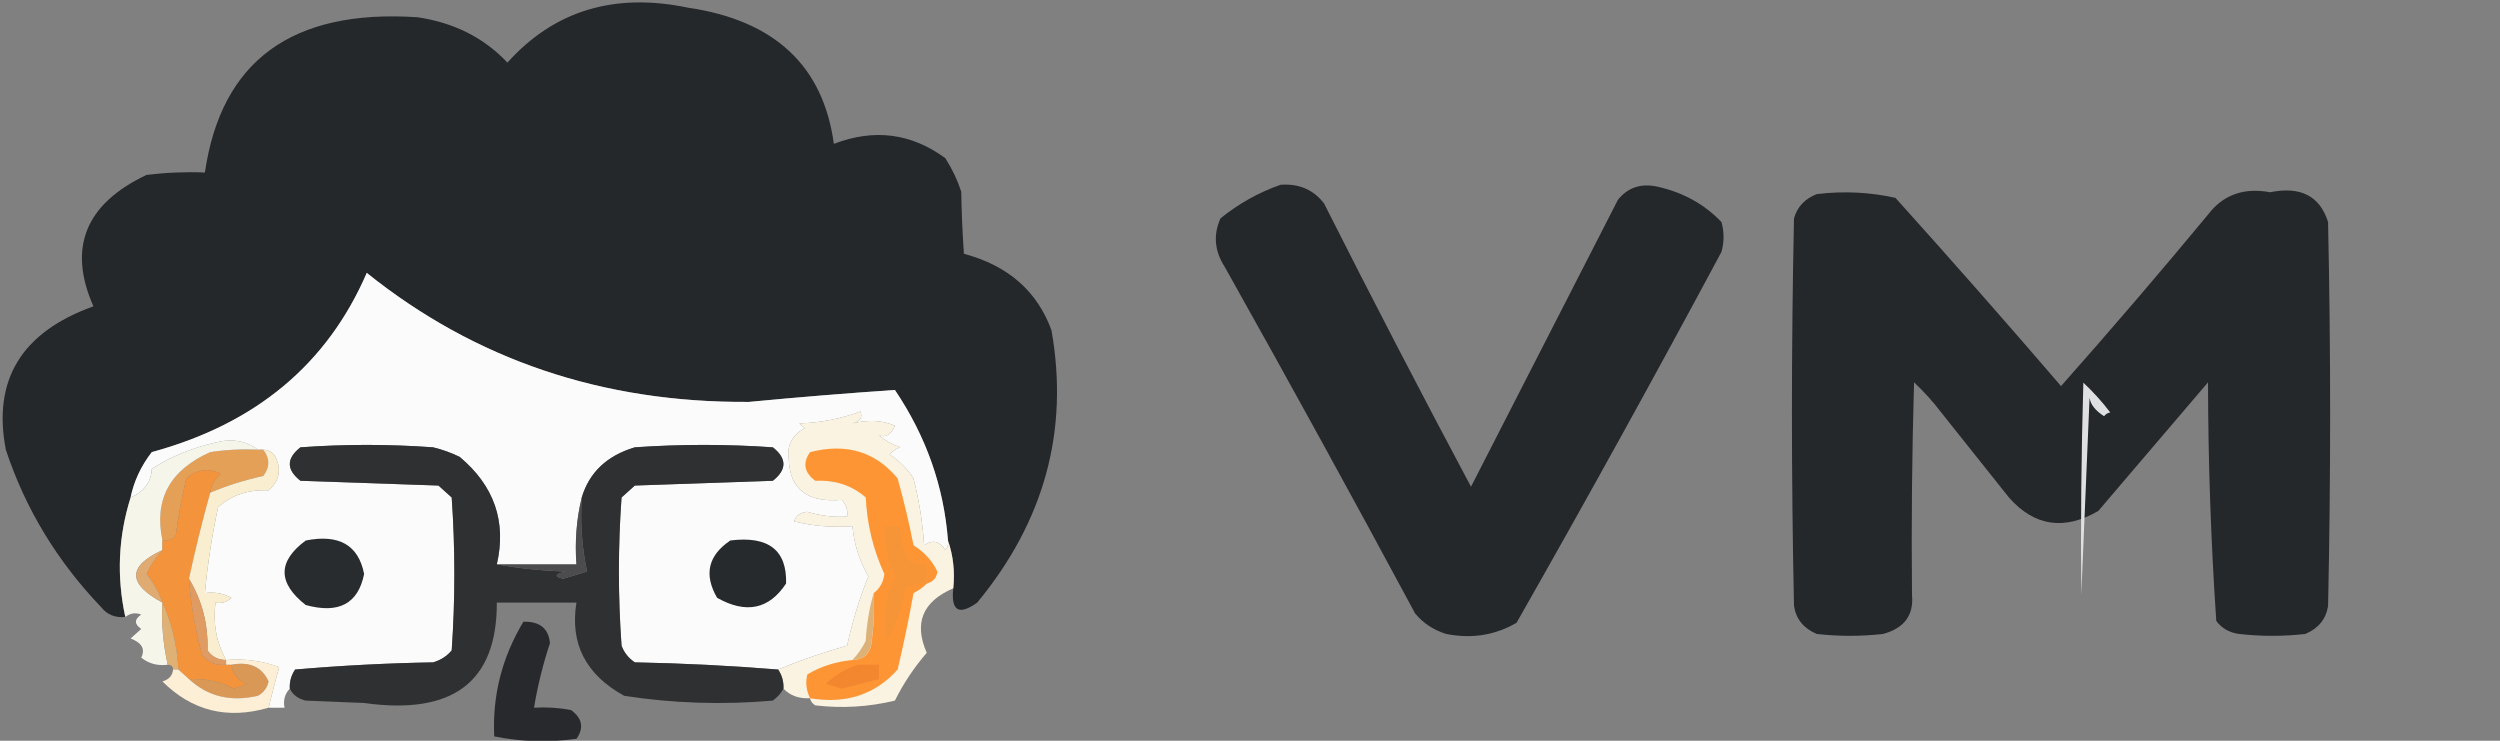 <svg width="162" height="48" viewBox="0 0 162 48" fill="none" xmlns="http://www.w3.org/2000/svg">
<rect x="0" y="0" width="162" height="48" fill="#808080" stroke="none"/>
<g clip-path="url(#clip0_511_448)">
<path fill-rule="evenodd" clip-rule="evenodd" d="M61.773 38.121C61.881 37.024 61.766 35.992 61.429 35.025C61.159 31.521 60.012 28.27 57.99 25.27C54.844 25.484 51.691 25.742 48.531 26.044C39.052 26.109 30.797 23.322 23.767 17.683C21.212 23.596 16.569 27.467 9.837 29.296C9.143 30.19 8.684 31.171 8.461 32.237C7.662 34.776 7.548 37.357 8.117 39.979C7.467 40.042 6.951 39.836 6.569 39.36C3.699 36.361 1.636 32.954 0.378 29.141C-0.493 24.617 1.398 21.52 6.054 19.85C4.38 16.059 5.527 13.22 9.493 11.334C10.749 11.18 12.01 11.128 13.277 11.179C14.334 3.939 18.92 0.585 27.034 1.115C29.408 1.46 31.357 2.44 32.882 4.057C35.906 0.689 39.804 -0.498 44.576 0.496C50.19 1.318 53.343 4.26 54.034 9.321C56.643 8.321 59.051 8.63 61.257 10.25C61.696 10.937 62.04 11.66 62.289 12.418C62.311 13.782 62.369 15.123 62.461 16.444C65.315 17.207 67.207 18.859 68.136 21.399C69.284 27.896 67.679 33.78 63.321 39.05C62.13 39.9 61.614 39.59 61.773 38.121Z" fill="#24282B"/>
<path fill-rule="evenodd" clip-rule="evenodd" d="M82.98 11.973C84.174 11.887 85.113 12.29 85.797 13.181C88.903 19.337 92.078 25.456 95.321 31.539C98.499 25.334 101.674 19.134 104.845 12.94C105.492 12.145 106.342 11.863 107.394 12.094C109.052 12.461 110.439 13.226 111.552 14.389C111.731 15.033 111.731 15.677 111.552 16.321C107.229 24.389 102.802 32.4 98.272 40.355C96.886 41.166 95.366 41.407 93.712 41.08C92.89 40.824 92.219 40.381 91.7 39.752C87.667 32.249 83.553 24.761 79.359 17.288C78.699 16.26 78.609 15.213 79.09 14.147C80.255 13.202 81.552 12.477 82.98 11.973Z" fill="#25282B"/>
<path fill-rule="evenodd" clip-rule="evenodd" d="M125.775 26.709C125.26 26.028 124.679 25.384 124.031 24.776C123.897 29.365 123.852 33.955 123.897 38.545C124.024 39.862 123.398 40.708 122.019 41.081C120.588 41.242 119.157 41.242 117.726 41.081C116.878 40.723 116.386 40.12 116.251 39.269C116.072 30.895 116.072 22.522 116.251 14.148C116.462 13.404 116.953 12.88 117.726 12.578C119.448 12.368 121.147 12.449 122.824 12.82C126.46 16.857 130.037 20.923 133.555 25.018C136.791 21.367 139.966 17.663 143.079 13.907C144.055 12.622 145.396 12.139 147.103 12.457C149.08 12.057 150.332 12.701 150.859 14.39C151.038 22.683 151.038 30.976 150.859 39.269C150.724 40.12 150.232 40.723 149.383 41.081C147.953 41.242 146.522 41.242 145.091 41.081C144.461 40.997 143.969 40.715 143.615 40.236C143.267 35.098 143.088 29.945 143.079 24.776C140.709 27.554 138.339 30.332 135.969 33.11C133.768 34.388 131.845 34.106 130.201 32.264C128.723 30.405 127.248 28.553 125.775 26.709Z" fill="#25282B"/>
<path fill-rule="evenodd" clip-rule="evenodd" d="M61.429 35.025C61.474 35.253 61.417 35.46 61.257 35.644C60.886 35.057 60.427 34.954 59.882 35.334C59.788 33.87 59.559 32.425 59.194 30.999C58.795 30.382 58.279 29.866 57.646 29.45C57.827 29.236 58.056 29.081 58.334 28.986C57.817 28.805 57.359 28.547 56.958 28.212C57.391 28.371 57.735 28.165 57.99 27.592C57.197 27.234 56.279 27.182 55.238 27.438C55.739 27.306 55.911 27.049 55.754 26.663C54.501 27.134 53.182 27.393 51.799 27.438C51.913 27.541 52.028 27.644 52.143 27.747C51.322 28.2 50.978 28.871 51.111 29.76C51.181 31.709 52.328 32.587 54.55 32.392C54.838 32.705 54.953 33.067 54.894 33.476C54.012 33.525 53.152 33.421 52.315 33.166C51.874 33.202 51.588 33.408 51.455 33.786C52.695 34.092 53.957 34.196 55.238 34.096C55.343 35.253 55.686 36.337 56.27 37.347C55.684 38.812 55.225 40.309 54.894 41.837C53.358 42.269 51.868 42.785 50.423 43.386C47.354 43.136 44.258 42.981 41.136 42.921C40.723 42.642 40.436 42.281 40.276 41.837C40.047 38.638 40.047 35.437 40.276 32.237C40.563 31.98 40.85 31.721 41.136 31.463C44.117 31.36 47.098 31.257 50.079 31.154C50.996 30.431 50.996 29.708 50.079 28.986C47.098 28.779 44.117 28.779 41.136 28.986C39.331 29.526 38.185 30.61 37.697 32.237C37.358 33.622 37.243 35.067 37.353 36.573C35.633 36.573 33.913 36.573 32.194 36.573C32.831 33.804 32.028 31.482 29.786 29.605C29.24 29.338 28.667 29.132 28.066 28.986C25.2 28.779 22.334 28.779 19.468 28.986C18.55 29.708 18.55 30.431 19.468 31.154C22.449 31.257 25.429 31.36 28.41 31.463C28.697 31.721 28.984 31.98 29.27 32.237C29.5 35.541 29.5 38.844 29.27 42.147C28.959 42.519 28.558 42.777 28.066 42.921C25.079 42.973 22.098 43.128 19.124 43.386C18.867 43.769 18.753 44.182 18.78 44.625C18.458 44.955 18.343 45.368 18.436 45.863C18.092 45.863 17.748 45.863 17.404 45.863C17.617 44.984 17.846 44.106 18.092 43.231C16.995 42.824 15.849 42.669 14.652 42.767C14.018 41.625 13.789 40.386 13.964 39.05C14.368 39.118 14.713 39.015 14.996 38.741C14.465 38.446 13.891 38.343 13.277 38.431C13.45 36.563 13.737 34.705 14.136 32.857C15.021 32.074 16.111 31.713 17.404 31.773C18.056 31.213 18.228 30.542 17.92 29.76C17.776 29.371 17.49 29.165 17.06 29.141C16.945 29.141 16.831 29.141 16.716 29.141C15.927 28.557 15.009 28.402 13.964 28.676C12.423 29.033 11.047 29.6 9.837 30.379C9.795 31.244 9.336 31.863 8.461 32.237C8.684 31.171 9.143 30.19 9.837 29.296C16.569 27.467 21.212 23.596 23.767 17.683C30.797 23.322 39.052 26.109 48.531 26.044C51.691 25.742 54.844 25.484 57.99 25.27C60.012 28.27 61.159 31.521 61.429 35.025Z" fill="#FAFBFA"/>
<path fill-rule="evenodd" clip-rule="evenodd" d="M136.745 26.728C136.579 26.755 136.445 26.835 136.343 26.97C135.769 26.601 135.456 26.199 135.404 25.762C135.225 30.069 135.046 34.336 134.867 38.564C134.822 33.974 134.867 29.385 135.001 24.796C135.649 25.403 136.23 26.047 136.745 26.728Z" fill="#DFE0E1"/>
<path fill-rule="evenodd" clip-rule="evenodd" d="M61.429 35.025C61.766 35.992 61.881 37.024 61.773 38.121C59.781 38.981 59.207 40.374 60.053 42.302C59.233 43.251 58.545 44.283 57.99 45.399C56.29 45.81 54.57 45.913 52.831 45.708C52.639 45.59 52.525 45.435 52.487 45.244C51.78 45.286 51.207 45.079 50.767 44.624C50.79 44.173 50.675 43.76 50.423 43.386C51.868 42.785 53.358 42.269 54.894 41.837C55.225 40.309 55.684 38.812 56.27 37.347C55.686 36.337 55.343 35.253 55.238 34.096C53.957 34.196 52.695 34.092 51.455 33.786C51.588 33.408 51.874 33.201 52.315 33.166C53.152 33.421 54.012 33.524 54.894 33.476C54.953 33.067 54.838 32.705 54.55 32.392C52.328 32.586 51.181 31.709 51.111 29.76C50.978 28.871 51.322 28.2 52.143 27.747C52.028 27.644 51.913 27.541 51.799 27.437C53.182 27.392 54.501 27.134 55.754 26.663C55.911 27.048 55.739 27.306 55.238 27.437C56.279 27.182 57.197 27.234 57.99 27.592C57.735 28.165 57.391 28.371 56.958 28.212C57.359 28.547 57.817 28.805 58.334 28.986C58.056 29.081 57.827 29.236 57.646 29.45C58.279 29.866 58.795 30.382 59.194 30.999C59.559 32.424 59.788 33.87 59.882 35.334C60.427 34.954 60.886 35.057 61.257 35.644C61.417 35.46 61.474 35.253 61.429 35.025Z" fill="#FBF3E1"/>
<path fill-rule="evenodd" clip-rule="evenodd" d="M16.716 29.141C16.831 29.141 16.945 29.141 17.06 29.141C17.491 29.71 17.491 30.278 17.06 30.844C15.849 31.108 14.703 31.469 13.62 31.928C13.69 31.45 13.919 31.037 14.308 30.689C13.503 30.314 12.758 30.417 12.073 30.999C11.779 32.228 11.55 33.467 11.385 34.715C11.154 34.948 10.867 35.051 10.525 35.025C9.961 32.377 10.992 30.467 13.62 29.296C14.646 29.141 15.678 29.09 16.716 29.141Z" fill="#E5A058"/>
<path fill-rule="evenodd" clip-rule="evenodd" d="M16.719 29.141C15.681 29.09 14.649 29.141 13.624 29.296C10.996 30.467 9.964 32.377 10.528 35.025C10.528 35.231 10.528 35.437 10.528 35.644C8.256 36.686 8.256 37.822 10.528 39.05C10.457 40.412 10.572 41.754 10.872 43.076C10.209 43.159 9.636 43.005 9.152 42.612C9.427 42.07 9.198 41.657 8.465 41.373C8.694 41.166 8.923 40.96 9.152 40.754C8.694 40.444 8.694 40.134 9.152 39.825C8.782 39.679 8.438 39.731 8.121 39.979C7.551 37.357 7.666 34.776 8.465 32.237C9.34 31.863 9.798 31.244 9.84 30.379C11.051 29.6 12.427 29.033 13.968 28.676C15.013 28.402 15.93 28.557 16.719 29.141Z" fill="#F6F5EA"/>
<path fill-rule="evenodd" clip-rule="evenodd" d="M13.62 31.928C13.106 33.766 12.648 35.624 12.245 37.502C12.363 39.178 12.649 40.83 13.104 42.457C13.486 42.933 14.002 43.139 14.652 43.076C14.767 43.076 14.882 43.076 14.996 43.076C15.069 43.66 15.413 44.072 16.028 44.315C15.742 44.418 15.455 44.521 15.168 44.624C14.277 44.164 13.303 43.958 12.245 44.005C12.015 43.799 11.786 43.592 11.557 43.386C11.479 41.815 11.135 40.37 10.525 39.05C10.291 38.379 9.948 37.76 9.493 37.192C9.757 36.617 10.101 36.101 10.525 35.644C10.525 35.437 10.525 35.231 10.525 35.025C10.867 35.051 11.154 34.948 11.385 34.715C11.55 33.467 11.779 32.228 12.073 30.999C12.758 30.417 13.503 30.314 14.308 30.689C13.92 31.036 13.69 31.45 13.62 31.928Z" fill="#F3943C"/>
<path fill-rule="evenodd" clip-rule="evenodd" d="M32.194 36.573C33.62 36.828 35.111 36.983 36.665 37.038C35.944 37.21 35.887 37.364 36.493 37.502C37.009 37.347 37.525 37.192 38.041 37.038C37.707 35.467 37.592 33.867 37.697 32.237C38.185 30.61 39.331 29.526 41.136 28.986C44.117 28.779 47.098 28.779 50.079 28.986C50.996 29.708 50.996 30.431 50.079 31.154C47.098 31.257 44.117 31.36 41.136 31.463C40.85 31.721 40.563 31.98 40.276 32.237C40.047 35.437 40.047 38.638 40.276 41.837C40.436 42.281 40.723 42.642 41.136 42.921C44.258 42.981 47.354 43.136 50.423 43.386C50.675 43.76 50.79 44.173 50.767 44.625C50.611 44.921 50.382 45.179 50.079 45.399C46.843 45.683 43.633 45.58 40.449 45.089C37.956 43.718 36.924 41.705 37.353 39.05C35.633 39.05 33.913 39.05 32.194 39.05C32.211 44.191 29.344 46.359 23.595 45.554C22.334 45.502 21.073 45.45 19.811 45.399C19.316 45.282 18.972 45.024 18.78 44.625C18.753 44.182 18.867 43.769 19.124 43.386C22.098 43.128 25.079 42.973 28.066 42.921C28.558 42.777 28.959 42.519 29.27 42.147C29.5 38.844 29.5 35.541 29.27 32.237C28.984 31.98 28.697 31.721 28.41 31.463C25.429 31.36 22.449 31.257 19.468 31.154C18.55 30.431 18.55 29.708 19.468 28.986C22.334 28.779 25.2 28.779 28.066 28.986C28.667 29.132 29.24 29.338 29.786 29.605C32.028 31.482 32.831 33.804 32.194 36.573Z" fill="#2E3032"/>
<path fill-rule="evenodd" clip-rule="evenodd" d="M19.811 35.025C21.967 34.596 23.228 35.319 23.595 37.192C23.211 39.122 21.95 39.793 19.811 39.205C17.986 37.773 17.986 36.379 19.811 35.025Z" fill="#292C2E"/>
<path fill-rule="evenodd" clip-rule="evenodd" d="M37.697 32.237C37.592 33.867 37.707 35.467 38.041 37.037C37.525 37.192 37.009 37.347 36.493 37.502C35.887 37.364 35.944 37.21 36.665 37.037C35.111 36.983 33.62 36.828 32.194 36.573C33.913 36.573 35.633 36.573 37.353 36.573C37.243 35.067 37.358 33.622 37.697 32.237Z" fill="#4C4C4E"/>
<path fill-rule="evenodd" clip-rule="evenodd" d="M47.327 35.022C49.793 34.716 50.997 35.645 50.939 37.809C49.837 39.486 48.347 39.795 46.468 38.738C45.598 37.231 45.884 35.993 47.327 35.022Z" fill="#272A2C"/>
<path fill-rule="evenodd" clip-rule="evenodd" d="M10.528 35.644C10.104 36.101 9.76 36.617 9.496 37.192C9.951 37.76 10.295 38.379 10.528 39.05C8.256 37.822 8.256 36.686 10.528 35.644Z" fill="#DFAB72"/>
<path fill-rule="evenodd" clip-rule="evenodd" d="M17.06 29.141C17.49 29.165 17.776 29.371 17.92 29.76C18.228 30.542 18.056 31.213 17.404 31.773C16.111 31.713 15.021 32.074 14.136 32.857C13.737 34.705 13.45 36.563 13.277 38.431C13.892 38.343 14.465 38.446 14.996 38.741C14.713 39.015 14.368 39.118 13.964 39.05C13.789 40.386 14.018 41.625 14.652 42.766C14.13 42.763 13.729 42.557 13.448 42.147C13.496 40.46 13.095 38.912 12.245 37.502C12.648 35.624 13.106 33.766 13.62 31.928C14.703 31.469 15.849 31.108 17.06 30.844C17.491 30.278 17.491 29.71 17.06 29.141Z" fill="#FAEED0"/>
<path fill-rule="evenodd" clip-rule="evenodd" d="M12.245 37.502C13.095 38.912 13.496 40.46 13.448 42.147C13.729 42.557 14.13 42.763 14.652 42.767C14.652 42.87 14.652 42.973 14.652 43.076C14.002 43.139 13.486 42.933 13.104 42.457C12.649 40.83 12.363 39.178 12.245 37.502Z" fill="#DF9B62"/>
<path fill-rule="evenodd" clip-rule="evenodd" d="M56.614 38.431C56.671 39.571 56.614 40.706 56.442 41.837C56.297 42.434 55.895 42.743 55.238 42.766C55.584 42.4 55.87 41.987 56.098 41.528C56.16 40.436 56.332 39.404 56.614 38.431Z" fill="#DDB279"/>
<path fill-rule="evenodd" clip-rule="evenodd" d="M10.525 39.05C11.135 40.37 11.479 41.815 11.557 43.386C11.442 43.386 11.327 43.386 11.213 43.386C11.213 43.179 11.098 43.076 10.869 43.076C10.569 41.754 10.454 40.412 10.525 39.05Z" fill="#DFB175"/>
<path fill-rule="evenodd" clip-rule="evenodd" d="M60.057 37.815C59.826 38.052 59.539 38.259 59.197 38.434C58.898 40.102 58.554 41.754 58.165 43.389C56.706 45.014 54.814 45.634 52.49 45.247C52.243 44.74 52.186 44.224 52.318 43.699C53.192 43.178 54.167 42.868 55.242 42.77C55.899 42.747 56.3 42.437 56.445 41.84C56.617 40.71 56.674 39.574 56.617 38.434C57.018 38.126 57.248 37.713 57.305 37.195C56.579 35.612 56.178 33.96 56.102 32.24C55.216 31.458 54.127 31.097 52.834 31.157C52.111 30.62 51.996 30.001 52.49 29.299C54.837 28.696 56.729 29.264 58.165 31.002C58.565 32.428 58.908 33.873 59.197 35.337C59.898 35.774 60.414 36.342 60.745 37.041C60.697 37.443 60.468 37.701 60.057 37.815Z" fill="#FD9535"/>
<path fill-rule="evenodd" clip-rule="evenodd" d="M60.053 37.812C59.562 37.787 59.103 37.89 58.678 38.121C58.48 39.331 58.079 40.467 57.474 41.528C57.195 40.068 57.367 38.674 57.99 37.347C57.541 36.296 57.312 35.212 57.302 34.096C57.646 34.096 57.99 34.096 58.334 34.096C58.342 34.847 58.514 35.569 58.85 36.263C59.197 36.522 59.599 36.626 60.053 36.573C60.053 36.986 60.053 37.399 60.053 37.812Z" fill="#F69537"/>
<path fill-rule="evenodd" clip-rule="evenodd" d="M55.582 43.076C56.041 43.076 56.499 43.076 56.958 43.076C56.958 43.386 56.958 43.696 56.958 44.005C56.158 44.207 55.355 44.413 54.55 44.625C54.206 44.521 53.862 44.418 53.518 44.315C54.11 43.741 54.798 43.328 55.582 43.076Z" fill="#F3872F"/>
<path fill-rule="evenodd" clip-rule="evenodd" d="M14.996 43.076C16.176 42.856 16.978 43.218 17.404 44.16C17.316 44.571 17.087 44.88 16.716 45.089C14.952 45.502 13.462 45.14 12.245 44.005C13.303 43.958 14.277 44.164 15.168 44.625C15.455 44.521 15.742 44.418 16.028 44.315C15.413 44.072 15.069 43.66 14.996 43.076Z" fill="#DA9857"/>
<path fill-rule="evenodd" clip-rule="evenodd" d="M33.917 40.286C34.978 40.261 35.551 40.725 35.637 41.679C35.182 43.054 34.838 44.447 34.605 45.86C35.415 45.81 36.218 45.861 37.012 46.015C37.735 46.552 37.85 47.171 37.356 47.873C35.55 48.122 33.773 48.07 32.025 47.718C31.901 45.069 32.532 42.591 33.917 40.286Z" fill="#28292C"/>
<path fill-rule="evenodd" clip-rule="evenodd" d="M14.652 43.073C14.652 42.97 14.652 42.867 14.652 42.763C15.848 42.666 16.995 42.82 18.092 43.228C17.846 44.103 17.617 44.981 17.404 45.86C14.736 46.637 12.443 46.069 10.525 44.157C10.957 44.028 11.186 43.77 11.213 43.383C11.327 43.383 11.442 43.383 11.557 43.383C11.786 43.589 12.015 43.796 12.245 44.002C13.462 45.137 14.952 45.498 16.716 45.086C17.087 44.877 17.316 44.568 17.404 44.157C16.978 43.215 16.176 42.853 14.996 43.073C14.882 43.073 14.767 43.073 14.652 43.073Z" fill="#FCEFD5"/>
</g>
<defs>
<clipPath id="clip0_511_448">
<rect width="162" height="48" fill="white"/>
</clipPath>
</defs>
</svg>
